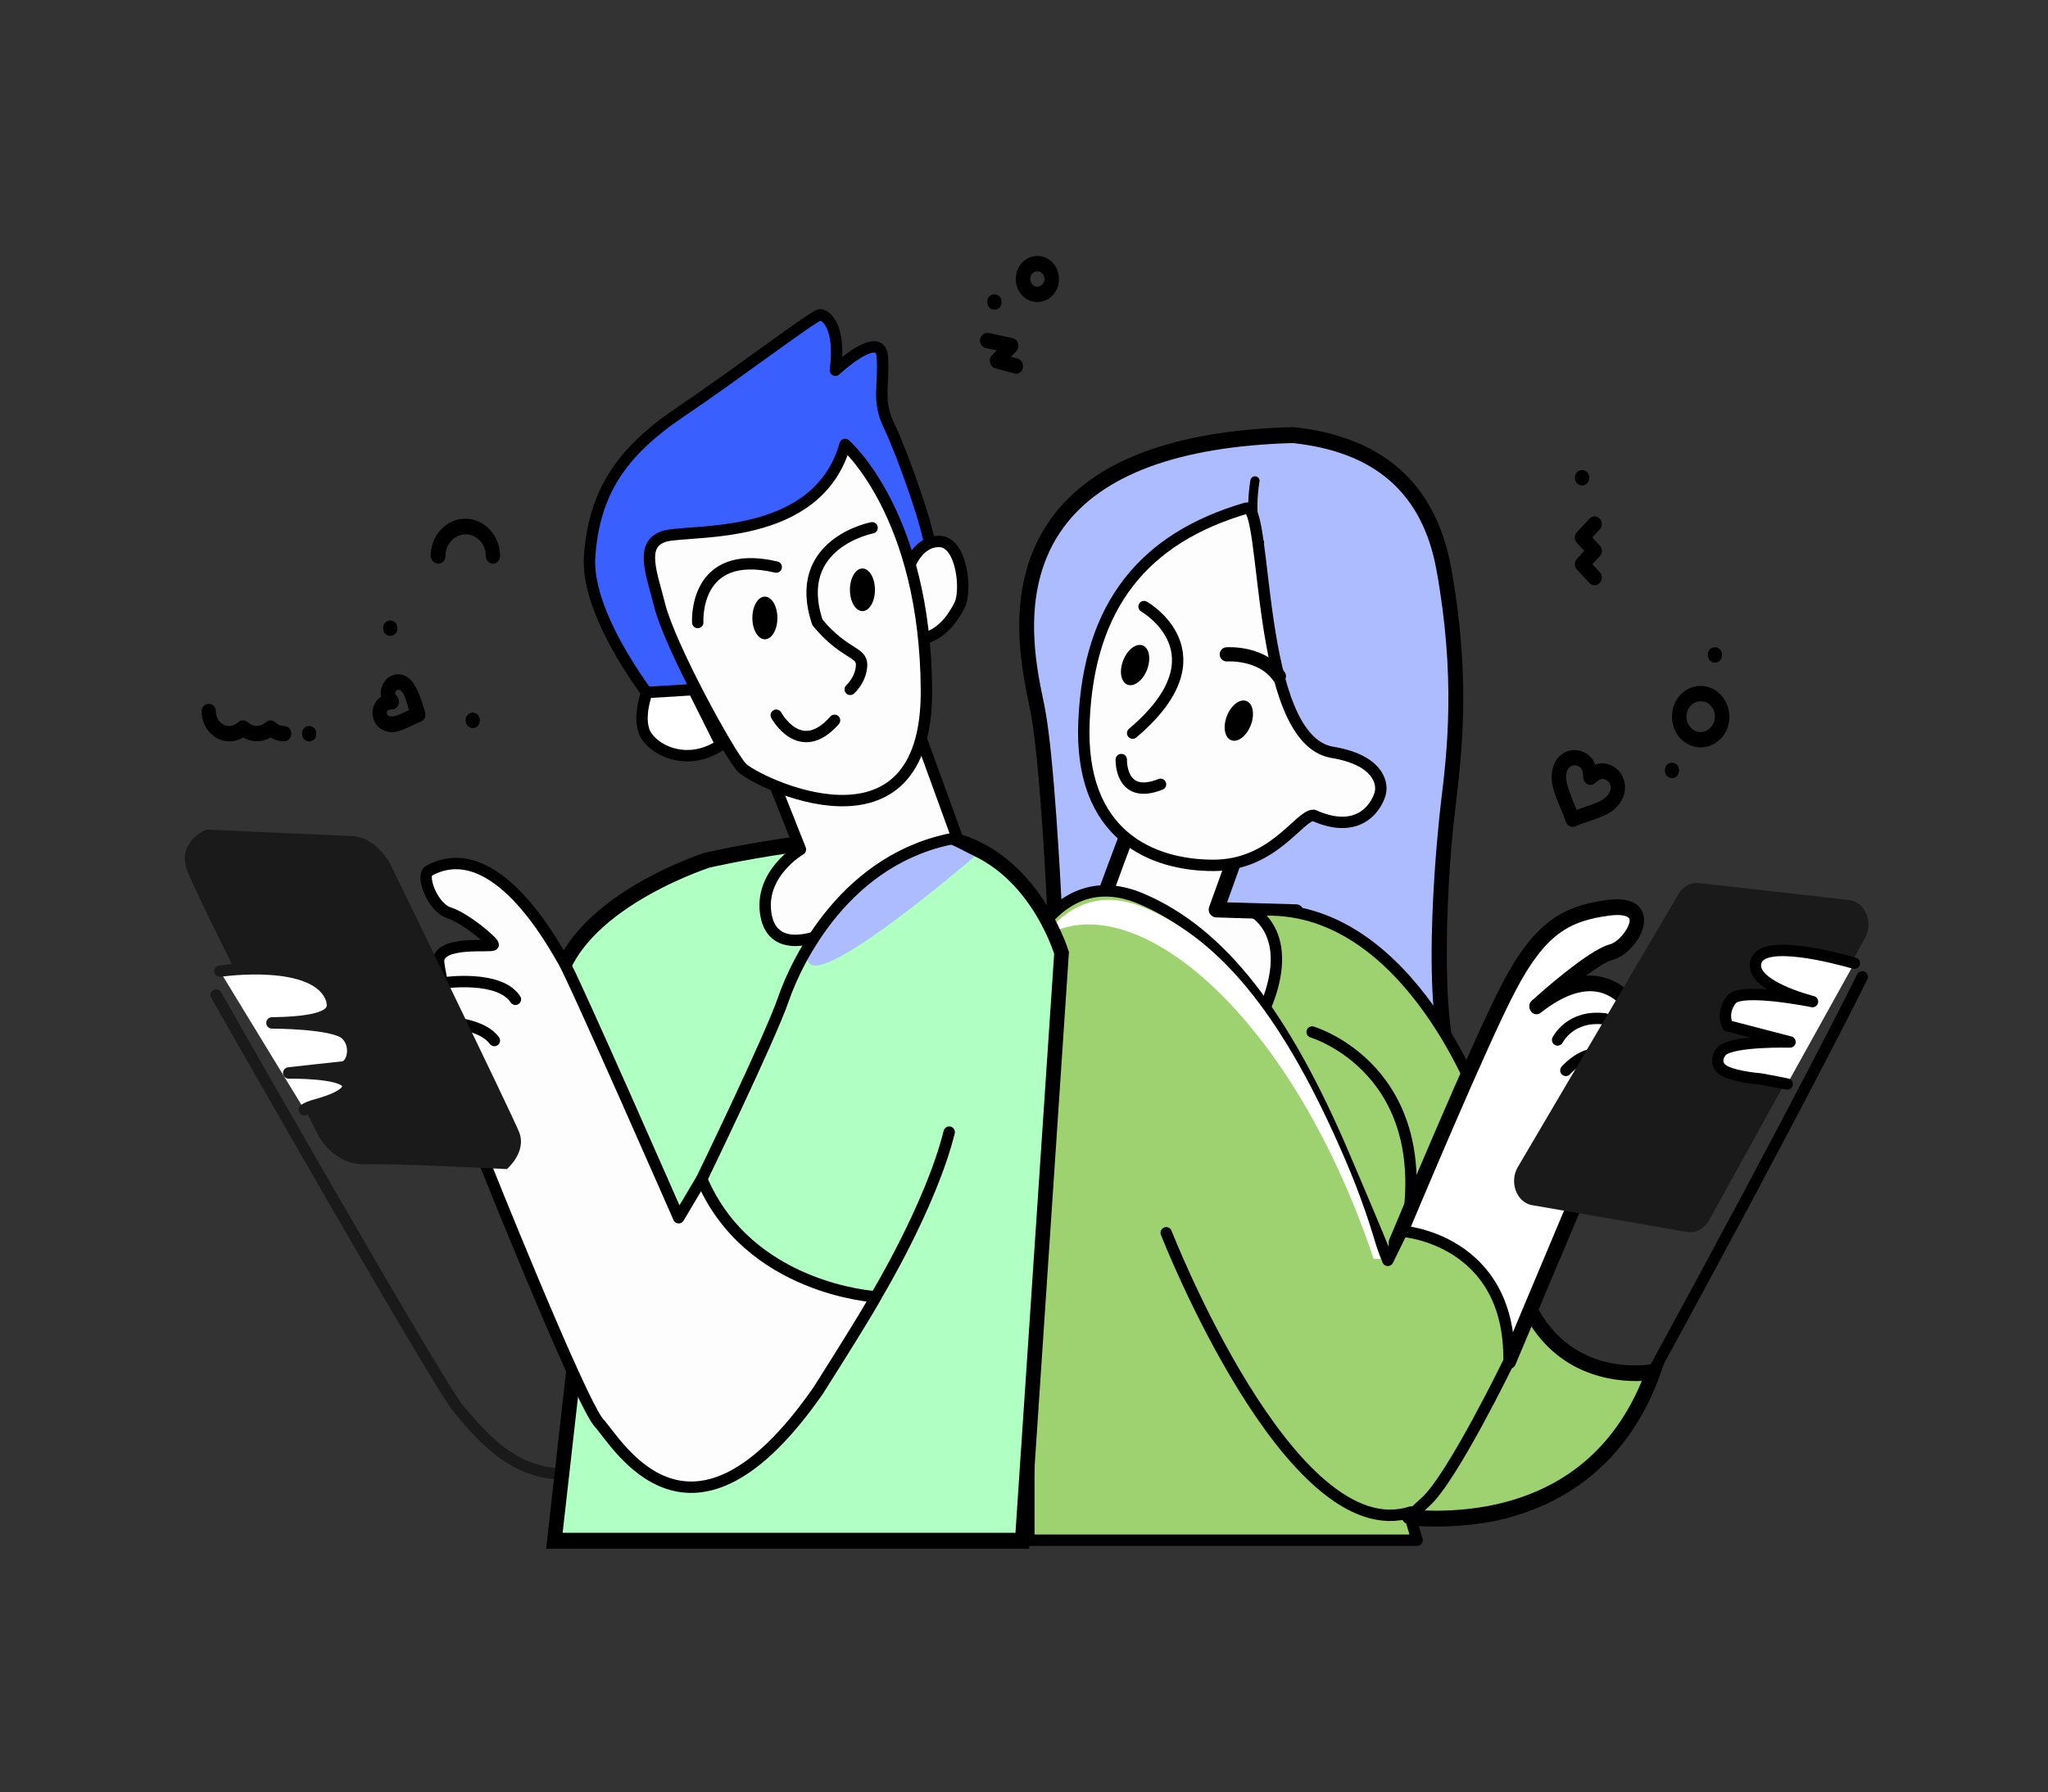 <?xml version="1.0" encoding="utf-8"?>
<!-- Generator: Adobe Illustrator 24.0.2, SVG Export Plug-In . SVG Version: 6.00 Build 0)  -->
<svg version="1.1" id="bf2b12fd-98ef-4df9-abe4-52340225686d"
	 xmlns="http://www.w3.org/2000/svg" xmlns:xlink="http://www.w3.org/1999/xlink" x="0px" y="0px" viewBox="0 0 720 630.2"
	 style="enable-background:new 0 0 720 630.2;" xml:space="preserve">
<rect x="0" y="0" width="720" height="630.2" fill="#333333" stroke="none"/>
<style type="text/css">
	.st0{fill:#9ED16F;}
	.st1{fill:#ADBCFF;}
	.st2{fill:#ADBCFF;stroke:#000000;stroke-width:3.223;stroke-linecap:round;stroke-linejoin:round;stroke-miterlimit:10;}
	.st3{fill:#FDFDFD;}
	.st4{fill:#9ED16F;stroke:#000000;stroke-width:4;stroke-linecap:round;stroke-linejoin:round;stroke-miterlimit:10;}
	.st5{fill:none;stroke:#000000;stroke-width:4;stroke-linecap:round;stroke-linejoin:round;stroke-miterlimit:10;}
	.st6{fill:#FFFFFF;}
	.st7{fill:#FFFFFF;stroke:#000000;stroke-width:4;stroke-linecap:round;stroke-linejoin:round;stroke-miterlimit:10;}
	.st8{fill:#1A1A1A;}
	.st9{fill:#FDFDFD;stroke:#000000;stroke-width:4;stroke-linejoin:round;stroke-miterlimit:10;}
	.st10{fill:none;stroke:#000000;stroke-width:5;stroke-linecap:round;stroke-linejoin:round;stroke-miterlimit:10;}
	.st11{fill:none;stroke:#1A1A1A;stroke-width:4.005;stroke-linecap:round;stroke-linejoin:round;stroke-miterlimit:10;}
	.st12{fill:#B0FFC3;}
	.st13{fill:#FDFDFD;stroke:#000000;stroke-width:4.005;stroke-linejoin:round;stroke-miterlimit:10;}
	.st14{fill:none;stroke:#000000;stroke-width:4.005;stroke-linecap:round;stroke-linejoin:round;stroke-miterlimit:10;}
	.st15{fill:#FFFFFF;stroke:#1A1A1A;stroke-width:4.005;stroke-linecap:round;stroke-linejoin:round;stroke-miterlimit:10;}
	.st16{fill:#395FFE;stroke:#000000;stroke-width:4.005;stroke-linecap:round;stroke-linejoin:round;stroke-miterlimit:10;}
	.st17{fill:#FFFFFF;stroke:#000000;stroke-width:4.005;stroke-miterlimit:10;}
</style>
<title>discount</title>
<g id="Layer_8">
	<g>
		<g>
			<path class="st0" d="M581.2,482.3c0,0-34,6.5-46.4-29.2l-47.7,79.3C487.2,532.5,557.7,547.6,581.2,482.3z"/>
		</g>
		<g>
			<path d="M504.6,536.8c-10.4,0-17.5-1.5-18-1.6l-3.7-0.8l52.5-87.4l1.8,5.2c11.5,33.1,42.2,27.7,43.5,27.5l4.5-0.8l-1.6,4.6
				c-12.6,34.9-38.4,47.1-57.8,51.3C518.1,536.3,510.8,536.8,504.6,536.8z M491.5,530.4c6.2,0.8,19.2,1.8,33.5-1.2
				c24.9-5.3,42.4-20,52.2-43.6c-9.5,0.4-31.7-1.6-42.8-26.5L491.5,530.4z"/>
		</g>
	</g>
</g>
<g id="Layer_2">
	<g>
		<g>
			<path class="st1" d="M370.8,321c0,0-2.4-52-5.8-70.5c-3.4-18.5-25.8-94.3,89.6-97.4c13.2,1.4,45.5,6.5,52.9,46.9
				s3.4,67.6,1.3,85.2c-2.1,17.6-7.4,86.7,5.6,95.2C527.4,388.9,370.8,321,370.8,321z"/>
		</g>
		<g>
			<path d="M515.1,383.9c-1.5,0-3.8-0.8-7.3-2.2c-3.8-1.4-9.4-3.6-16.6-6.6c-12-4.9-28.7-11.9-49.6-20.8
				c-35.6-15.1-71.5-30.7-71.8-30.9l-1.5-0.7l-0.1-1.8c0-0.5-2.4-52-5.8-70.1c-0.2-1-0.4-2.1-0.7-3.4c-2.8-13.7-8.8-42.3,8-65.3
				c14.6-20.1,43.1-30.8,84.8-31.9h0.2l0.2,0c31.3,3.4,49.8,19.9,55.2,49.1c7.1,38.8,3.8,65.7,1.7,83.5l-0.3,2.7
				c-3.4,28.1-5.6,85.9,4.3,92.5c2.5,1.6,2.1,3.4,1.7,4.3C517,383.4,516.3,383.9,515.1,383.9z M373.3,319
				c46.6,20.2,113.1,48.7,134.9,57c-9.7-23.3-2-90.4-1.9-91.2l0.3-2.7c2.1-17.4,5.3-43.8-1.6-81.7c-4.9-26.9-21.5-41.5-50.5-44.6
				c-39.9,1.1-67.1,11.1-80.7,29.8c-15.3,21-9.7,47.8-7,60.7c0.3,1.3,0.5,2.5,0.7,3.6C370.6,266.7,372.8,309.6,373.3,319z"/>
		</g>
	</g>
</g>
<g id="Layer_14">
	<path class="st2" d="M441.2,169.1c0,0-2.5,13.2,1.6,21.8"/>
</g>
<g id="Layer_5">
	<g>
		<g>
			<path class="st3" d="M398.2,288.4c-3.2,8-10.3,27.6-10.3,27.6l61.7,41.8l6.1-36.9l-28.1-0.9l10.1-27.8L398.2,288.4z"/>
		</g>
		<g>
			<path d="M449.6,360.5c-0.5,0-1-0.1-1.4-0.4l-61.7-41.8c-1-0.7-1.5-2.1-1-3.4c0.1-0.2,7.2-19.7,10.4-27.6c0.4-1.1,1.5-1.8,2.6-1.7
				l39.4,3.7c0.8,0.1,1.5,0.6,2,1.3s0.5,1.6,0.2,2.5l-8.7,24.2l24.4,0.7c0.7,0,1.5,0.4,1.9,1c0.5,0.6,0.7,1.4,0.5,2.2l-6.1,36.9
				c-0.2,0.9-0.7,1.7-1.5,2C450.3,360.4,449.9,360.5,449.6,360.5z M391.1,314.8l56.6,38.3l4.9-29.7l-25.1-0.8
				c-0.8,0-1.6-0.5-2.1-1.2c-0.5-0.7-0.6-1.7-0.3-2.5l8.8-24.4l-34.1-3.2C397.2,298.1,392.8,310,391.1,314.8z"/>
		</g>
	</g>
</g>
<g id="Layer_9">
	<path class="st4" d="M440.1,320.3c0,0,17.5,8.4,2.7,38.4c-14.8,29.9,46,134.9,46,134.9l30.9-106.8
		C519.7,386.8,493.2,314.6,440.1,320.3z"/>
</g>
<g id="Layer_11">
	<path class="st5" d="M461.3,362.9c0,0,45,13.3,32.6,72.8"/>
</g>
<g id="Layer_7">
	<g>
		<g>
			<path class="st6" d="M565.1,319.3c-14.8,2.1-23.9,7.2-34.6,27.8c-10.7,20.6-39.7,90-39.7,90l39.7,41.6l48.4-115
				c0,0-9.7-32.5-38.6-9.7c0,0,19.2-17.3,26.2-19.1S583.3,316.8,565.1,319.3z"/>
		</g>
		<g>
			<path d="M530.5,481.5c-0.7,0-1.3-0.3-1.8-0.8L489,439c-0.8-0.8-1-2-0.6-3.1c1.2-2.8,29.1-69.8,39.8-90.2
				c11.4-21.8,21.6-27.1,36.5-29.2c10.4-1.4,12.7,3,13.2,5.8c1,6-5.4,13.8-10.9,15.2c-2.1,0.5-5.6,2.8-9.5,5.6
				c2.7-0.2,5.2,0.2,7.7,1c11.6,4,15.9,18.1,16.1,18.7c0.2,0.7,0.2,1.4-0.1,2l-48.4,115c-0.3,0.8-1,1.4-1.9,1.6
				C530.8,481.4,530.6,481.5,530.5,481.5z M493.9,436.4l35.7,37.5l46.4-110.4c-1.1-2.9-4.9-11.6-12.4-14.2
				c-6.1-2.1-13.5,0.2-21.9,6.8c-1.1,0.9-2.7,0.7-3.5-0.5c-0.9-1.2-0.7-2.9,0.4-3.8c2-1.8,19.8-17.8,27.3-19.7
				c3.4-0.9,7.4-6.4,7-8.8c-0.2-1.1-2.6-2-7.4-1.3l0,0c-13.8,1.9-22.2,6.4-32.7,26.4C523.1,366.8,498.5,425.5,493.9,436.4z
				 M565.1,319.3L565.1,319.3L565.1,319.3z"/>
		</g>
	</g>
</g>
<g id="Layer_13">
	<path class="st7" d="M547.6,365.7c0,0,4.4-9,16.7-7.4"/>
	<path class="st7" d="M550.5,376.4c0,0,8-9.3,15.9-4.5"/>
</g>
<g id="Layer_10">
	<g>
		<path class="st8" d="M590.1,314.4l-56.5,96c-3.1,5.3-0.4,12.5,5.1,13.4l54.4,9.4c3,0.5,6-1.1,7.7-4l54.9-99.4
			c3-5.5,0-12.6-5.6-13.3l-52.8-6C594.4,310.2,591.7,311.7,590.1,314.4z"/>
	</g>
</g>
<g id="Layer_6">
	<path class="st4" d="M530.5,478.7c0,0-19.9,40.9-29.2,49.3c-4.7,4.3-6.1,5.6-6.3,5.8c0.2-0.1,0.7-0.6,0.7-0.6l2.5,8.4H361.7V331.3
		c0,1.3,1.1-1.1,3.6-4.4c5.2-7.2,16.6-19,35.8-10.9c28.3,11.9,50.5,41.2,71.4,90.3c8.8,20.6,12.9,30.5,14.7,35
		c0.3,0.8,0.5,1.4,0.7,1.9l5-10.2C492.9,432.8,531.2,435.7,530.5,478.7z"/>
	<path class="st5" d="M410,433.5c0,0,43.6,111.8,86,98.2"/>
</g>
<g id="Layer_15">
	<path class="st6" d="M482.9,442.6c-29.9-88.9-86.2-132.5-116.2-112.9c5.2-7,16.4-18.5,35.4-10.6c28,11.6,49.9,40.1,70.5,87.9
		c8.7,20.1,11,31.3,12.8,35.7H482.9z"/>
</g>
<g id="Layer_3">
	<path class="st9" d="M438.1,178.7c7.7-2.3,3,80.7,30,85.8c16.1,2.6,18,10.5,17.2,14.2c-0.8,3.7-6.6,15.6-23.5,8
		c-5.1,0-14.1,17.6-35.2,17.6c-21.2,0-47.4-10.2-45.5-50.9C382.9,212.8,402.2,189.2,438.1,178.7z"/>
</g>
<g id="Layer_4">
	<path class="st5" d="M402.2,213.3c0,0,29.1,16.5-4,44.5"/>
	<path class="st7" d="M394.2,267.1c0,0-0.5,14.4,13.8,8.7"/>
	<path class="st10" d="M431.3,230.1c0,0,12.2-0.9,18.3,7.7"/>
	<ellipse transform="matrix(0.362 -0.932 0.932 0.362 41.633 567.741)" cx="435.7" cy="253.4" rx="7.4" ry="4.5"/>
	<ellipse transform="matrix(0.362 -0.932 0.932 0.362 36.554 521.249)" cx="399.2" cy="233.9" rx="7.4" ry="4.5"/>
</g>
<g id="Layer_12">
	<path class="st7" d="M651.9,338.7c-7.7-2.2-31.5-8.3-34.4-1c-3.6,8.7,19.7,14.5,19.7,14.5s-25.1-5.1-28.5-0.7
		c-3.8,4.9-1.3,9.2-1.3,9.2l21.9,5.7c0,0-19.6-0.5-23.8,3c-1.3,1.1-3.3,5.1,1,7.3c4.2,2.1,12.5,2.7,12.5,2.7l5.8,1.1l3.5,0.7"/>
	<path class="st7" d="M581.2,482.3c52-95.2,73.5-138.8,73.5-138.8"/>
</g>
<g id="Layer_30">
	<path class="st11" d="M76,349.9c0,0,78.3,137.7,85.4,145.8c7.1,8.1,18.9,23.8,38.9,22.5"/>
</g>
<g id="Layer_20">
	<g>
		<g>
			<path class="st12" d="M373.2,335.1c0,0-11.8-39.5-47.4-40.9s-77,8.3-77,8.3s-51.5,16.3-53.5,48.9c-2,32.6,6.4,131,6.4,131
				l-6.7,59.4h164.5L373.2,335.1z"/>
		</g>
		<g>
			<path d="M361.8,544.6H192l7-62.2c-0.6-7-8.3-99.3-6.4-131.2c0.9-14.3,10.8-27.7,28.8-38.9c13.2-8.2,26-12.3,26.5-12.5l0.2,0
				c0.4-0.1,42.1-9.8,77.7-8.4c37,1.5,49.7,42.4,49.8,42.8l0.2,0.5L361.8,544.6z M197.8,539H357l13.6-203.6
				c-1.5-4.6-13.2-37.2-44.9-38.5c-34.1-1.4-74.1,7.7-76.3,8.2c-2.3,0.8-49.7,16.7-51.6,46.4c-2,32,6.3,129.6,6.4,130.6l0,0.3
				L197.8,539z"/>
		</g>
	</g>
</g>
<g id="Layer_24">
	<path class="st13" d="M269.3,268.2l12.1,30.5c0,0-14.7,8.5-12.1,23.1s19.7,6.8,19.7,6.8l48.5-31.3l-16.6-45.7L269.3,268.2z"/>
</g>
<g id="Layer_25">
	<g>
		<path class="st1" d="M342.6,301.2c0,0-10.1-5.8-13.6-6c-7.9-0.4-41.1,20-44.9,39.9C280.2,355,342.6,301.2,342.6,301.2z"/>
	</g>
</g>
<g id="Layer_23">
	<path class="st14" d="M246.7,414.6c0,0,24-49.5,28.7-63.2c4.7-13.6,22.1-50.1,61-56.8"/>
	<path class="st14" d="M307.9,456c0,0,19.4-32.1,25.8-57.9"/>
</g>
<g id="Layer_21">
	<path class="st13" d="M150.8,306.2c-3,1.6,1.3,13,7.1,14.8c5.7,1.8,15.5,10.1,15.5,11.2c0,1.1-19.8-1.8-19.2,6.2
		c0.7,8,16.1,70.2,16.1,70.2s34,85.1,40.4,91.9c6.4,6.9,32,53.2,77-11.6c18.8-29.7,20.2-32.9,20.2-32.9s-44.7-2.5-61.2-41.4
		l-8.1,13.6c0,0-37.3-85.1-40.7-90.5C194.6,332.2,174,293.5,150.8,306.2z"/>
</g>
<g id="Layer_26">
	<path class="st14" d="M158.6,359.6c0,0,11.2,0.7,15.2,6.3"/>
	<path class="st14" d="M156.2,345.6c0,0,19.4-2.8,25,5.8"/>
</g>
<g id="Layer_22">
	<g>
		<path class="st8" d="M72.5,291.7c0,0-10.3,4.3-6.8,14.1c3.4,9.7,46.3,93.6,46.3,93.6s5.3,10.4,16.5,10c11.2-0.3,49.7,1.7,49.7,1.7
			s7.1-6,4.3-13c-2.8-7-45.4-94.5-45.4-94.5s-5-9.2-13.1-9.6C116,293.7,72.5,291.7,72.5,291.7z"/>
	</g>
</g>
<g id="Layer_28">
	<path class="st15" d="M77.3,341.5c0,0,34.2-5.1,39.3,10c0.7,3.2,1.8,7.9-21,8.2c0,0,21.8,0,26,4c4.2,4,2.3,11.1-1,11.5
		c-3.2,0.3-19.1,2.1-19.1,2.1s18.8-0.3,20.6,3.8c1.8,4.2-9.7,7-12,7.7s-3.1,1.4-3.1,1.4"/>
</g>
<g id="Layer_16">
	<path class="st16" d="M231.5,249c0,0-25.9-31.5-24.2-53.6c1.7-22.1,10.8-36.2,31.6-50.3c20.9-14.1,47.4-34.4,49.4-34.4
		s7.4,4,5.4,19.5c0,0,15.8-14.8,16.5-4.7s-2,15.2,2.4,24.3c4.4,9.1,14.5,36.9,14.8,45.3s-69,58.3-69,58.3L231.5,249z"/>
</g>
<g id="Layer_29">
	<path class="st13" d="M319.4,199.8c0,0,3-9.6,10.9-9.4c7.9,0.2,9.6,17.3,7.1,22.3c-2.5,5-6.6,10.4-12.5,11.7"/>
	<path class="st17" d="M227.4,243.5c0,0-3.8,10,0,15.5c3.8,5.5,14.9,10.4,26.1,2.9l-9.7-19.4L227.4,243.5"/>
</g>
<g id="Layer_17">
	<path class="st13" d="M231.9,212.8c-2.7-11-7.4-21.7,2-24.3c9.4-2.5,53.5,2.1,63.2-32.2c0,0,28.3,24.3,28.6,86.5
		c0.3,62.3-60.5,31.9-64.9,27.1C256.4,265.3,235.5,227.2,231.9,212.8z"/>
	<ellipse cx="268.9" cy="217.3" rx="4.4" ry="7.5"/>
	<ellipse cx="303.2" cy="207.4" rx="4.4" ry="7.5"/>
</g>
<g id="Layer_19">
	<path class="st14" d="M245.3,218.9c0,0-1.7-26.4,27.6-19.5"/>
	<path class="st14" d="M306.6,185.6c0,0-28.6,5.4-19.2,33.3c9.7,11.6,15.8,10.1,15.5,15.2s-4,8.3-4,8.3"/>
	<path class="st14" d="M272.9,251.5c0,0,8.4,15.6,20.5,1.8"/>
	<path d="M80.7,260.7c1.7,0,3.4-0.5,4.8-1.4c3,1.8,6.7,1.8,9.6,0c1.5,0.9,3.1,1.4,4.8,1.4c1.4,0,2.5-1.2,2.5-2.7
		c0-1.5-1.1-2.7-2.5-2.7c-1.2,0-2.3-0.5-3.1-1.3c-1-0.9-2.4-0.9-3.4,0c-1.8,1.7-4.5,1.7-6.3,0c-1-0.9-2.4-0.9-3.4,0
		c-0.9,0.8-2,1.3-3.1,1.3c-2.6,0-4.7-2.3-4.7-5.1c0-1.5-1.1-2.7-2.5-2.7c-1.4,0-2.5,1.2-2.5,2.7C70.9,256,75.3,260.7,80.7,260.7
		L80.7,260.7z"/>
	<path d="M154.1,198.2c1.4,0,2.5-1.2,2.5-2.7c0-4.2,3.2-7.6,7.1-7.6c3.9,0,7.1,3.4,7.1,7.6c0,1.5,1.1,2.7,2.5,2.7
		c1.4,0,2.5-1.2,2.5-2.7c0-7.2-5.5-13.1-12.2-13.1c-6.7,0-12.2,5.9-12.2,13.1C151.5,197,152.7,198.2,154.1,198.2L154.1,198.2z"/>
	<path d="M168.7,253.3c0,3.6-5,3.6-5,0S168.7,249.7,168.7,253.3"/>
	<path d="M352.1,106.2c0,3.6-5,3.6-5,0C347,102.6,352.1,102.6,352.1,106.2"/>
	<path d="M558.7,168c0,3.6-5,3.6-5,0S558.7,164.4,558.7,168"/>
	<path d="M111.2,258c0,3.6-5,3.6-5,0C106.2,254.4,111.2,254.4,111.2,258"/>
	<path d="M590.3,270.9c0,3.6-5,3.6-5,0C585.3,267.3,590.3,267.3,590.3,270.9"/>
	<path d="M605.4,230.3c0,3.6-5,3.6-5,0S605.4,226.7,605.4,230.3"/>
	<path d="M139.7,220.9c0,3.6-5,3.6-5,0C134.7,217.3,139.7,217.3,139.7,220.9"/>
	<path d="M551,270.9c0.6-1.5,2.3-2.2,3.8-1.5c1.1,0.5,1.7,1.1,1.8,4c0.1,2.2,2.5,3.4,4.1,2c1.2-1.1,2.1-1.5,2.7-1.5
		c0.3,0,0.7,0.1,1.2,0.3c1.4,0.7,2.1,2.5,1.4,4.1c-1.4,3.4-5.7,4.3-11.7,6.5c-0.4-1-0.8-2-1.2-2.9C551,276.6,549.9,273.6,551,270.9
		L551,270.9z M550.5,289c0.5,1.4,1.9,2.1,3.2,1.6c7-2.9,14.1-3.6,16.9-10.2c1.8-4.3,0-9.3-4-11.2c-1.9-0.9-3.8-1.1-5.8-0.3
		c-0.6-1.8-1.8-3.4-4-4.4c-4-1.9-8.7,0-10.4,4.2c-2.1,5.1-0.1,10,2.1,15.2C549.2,285.5,549.9,287.2,550.5,289L550.5,289z"/>
	<path d="M136.6,251.7c-0.5-0.3-0.8-0.9-0.5-1.5c0.2-0.5,0.3-0.7,1.7-0.7c2.1-0.1,3.2-2.7,1.9-4.4c-0.9-1.2-0.8-1.4-0.6-1.9
		c0.2-0.6,0.9-0.8,1.4-0.6c1.6,0.8,2.2,3.4,3.3,7.1C140.5,251.2,138.3,252.5,136.6,251.7L136.6,251.7z M142.5,237.7
		c-3.1-1.5-6.7,0-8.1,3.3c-0.6,1.5-0.7,2.8-0.4,4c-1,0.6-1.9,1.5-2.5,3c-1.4,3.3,0,7.2,3.1,8.7c4.4,2.2,8.5-1,13.3-2.9
		c1.3-0.5,2-2.1,1.5-3.5C148.9,249.1,147,239.8,142.5,237.7L142.5,237.7z"/>
	<path d="M562.4,191.8l-2.6-2.8l2.6-2.8c1-1.1,1-2.8,0-3.8c-1-1.1-2.6-1.1-3.6,0l-4.4,4.7c-1,1.1-1,2.8,0,3.8l2.6,2.8l-2.6,2.8
		c-1,1.1-1,2.8,0,3.8l4.4,4.7c1,1.1,2.6,1.1,3.6,0c1-1.1,1-2.8,0-3.8l-2.6-2.8l2.6-2.8C563.4,194.6,563.4,192.9,562.4,191.8z"/>
	<path d="M346.6,122.4l3.8,0.8l-1.7,1.8c-1.4,1.5-0.7,4,1.2,4.5c7.1,1.9,6.8,1.9,7.3,1.9c1.1,0,2.2-0.8,2.4-2
		c0.3-1.5-0.5-2.9-1.8-3.3l-2.4-0.6l1.9-2c1.4-1.5,0.7-4.1-1.3-4.6l-8.4-1.8c-1.4-0.3-2.7,0.7-3,2.1
		C344.3,120.6,345.2,122.1,346.6,122.4L346.6,122.4z"/>
	<path d="M364.7,95.4c1.4,0,2.5,1.2,2.5,2.7c0,1.5-1.1,2.7-2.5,2.7s-2.5-1.2-2.5-2.7C362.2,96.6,363.3,95.4,364.7,95.4z
		 M364.7,106.2c4.2,0,7.6-3.6,7.6-8.1c0-4.5-3.4-8.1-7.6-8.1s-7.6,3.6-7.6,8.1C357.1,102.6,360.5,106.2,364.7,106.2z"/>
	<path d="M597.9,257.4c-2.8,0-5-2.4-5-5.4c0-3,2.3-5.4,5-5.4c2.8,0,5,2.4,5,5.4C602.9,254.9,600.6,257.4,597.9,257.4z M597.9,241.2
		c-5.6,0-10.1,4.8-10.1,10.8c0,6,4.5,10.8,10.1,10.8s10.1-4.8,10.1-10.8C607.9,246,603.4,241.2,597.9,241.2z"/>
</g>
</svg>
